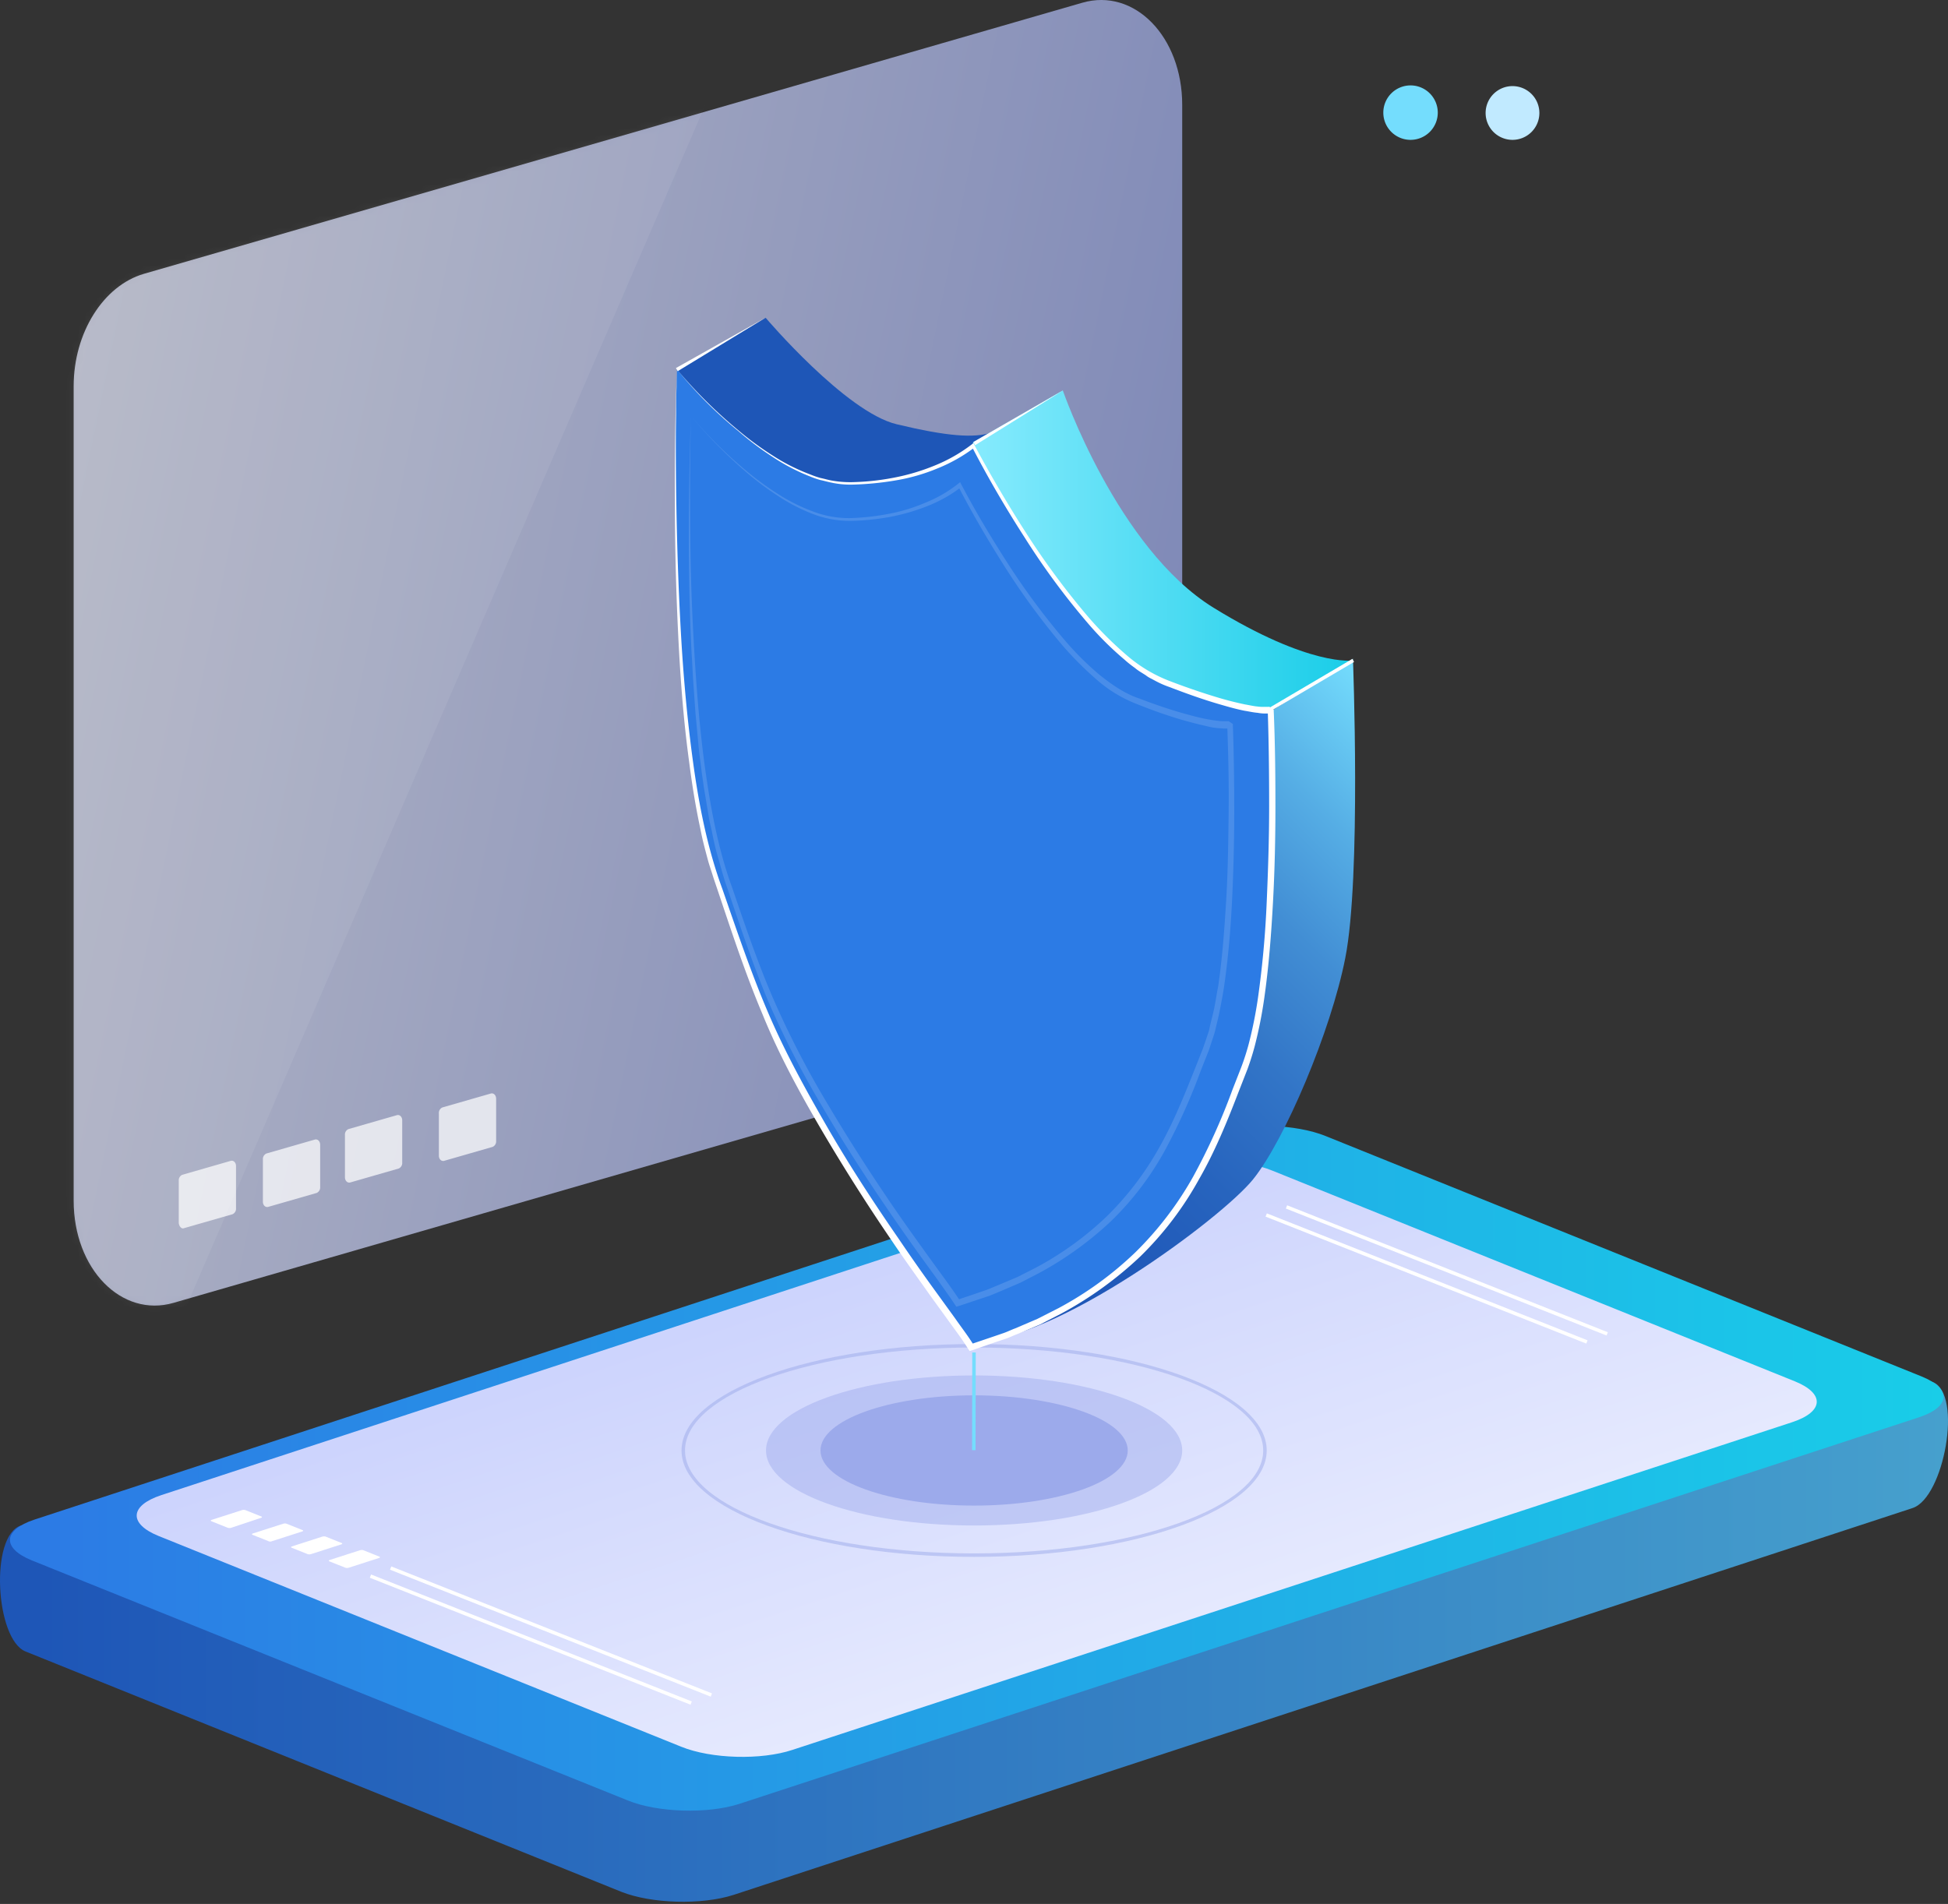 <svg fill="none" height="305" width="312" xmlns="http://www.w3.org/2000/svg" xmlns:xlink="http://www.w3.org/1999/xlink"><rect width="100%" height="100%" fill="#333333" stroke="none"/><linearGradient id="a" gradientUnits="userSpaceOnUse" x1="198.458" x2="10.313" y1="105.572" y2="66.813"><stop offset=".02" stop-color="#9caaeb"/><stop offset="1" stop-color="#e5e9fe"/></linearGradient><linearGradient id="b"><stop offset=".02" stop-color="#1e56b7"/><stop offset="1" stop-color="#46a0cd"/></linearGradient><linearGradient id="c" gradientUnits="userSpaceOnUse" x1="-.001" x2="311.999" xlink:href="#b" y1="249.802" y2="249.802"/><linearGradient id="d"><stop offset=".02" stop-color="#2c7be5"/><stop offset="1" stop-color="#19cde8"/></linearGradient><linearGradient id="e" gradientUnits="userSpaceOnUse" x1="1.598" x2="311.278" xlink:href="#d" y1="235.213" y2="235.213"/><linearGradient id="f" gradientUnits="userSpaceOnUse" x1="105.019" x2="127.056" y1="213.391" y2="280.289"><stop offset=".02" stop-color="#cdd4fd"/><stop offset="1" stop-color="#e5e9fe"/></linearGradient><linearGradient id="g" gradientUnits="userSpaceOnUse" x1="13867.1" x2="18538.5" xlink:href="#b" y1="15920.9" y2="15920.9"/><linearGradient id="h" gradientUnits="userSpaceOnUse" x1="146.456" x2="232.108" y1="206.621" y2="120.933"><stop offset=".02" stop-color="#1e56b7"/><stop offset=".22" stop-color="#2059b9"/><stop offset=".38" stop-color="#2764be"/><stop offset=".54" stop-color="#3275c7"/><stop offset=".69" stop-color="#428ed4"/><stop offset=".83" stop-color="#56aee5"/><stop offset=".97" stop-color="#6fd5f9"/><stop offset="1" stop-color="#74ddfd"/></linearGradient><linearGradient id="i" gradientUnits="userSpaceOnUse" x1="155.912" x2="216.754" y1="88.475" y2="88.475"><stop offset=".02" stop-color="#84eafd"/><stop offset="1" stop-color="#19cde8"/></linearGradient><linearGradient id="j" gradientUnits="userSpaceOnUse" x1="25663.3" x2="44366" xlink:href="#d" y1="51355.8" y2="62763.8"/><mask id="k" height="111" maskUnits="userSpaceOnUse" width="311" x="1" y="180"><path d="m100.545 288.422-95.458-38.458c-4.809-1.956-4.641-4.863.448-6.54l188.957-61.935c5.033-1.677 13.03-1.453 17.839.503l95.457 38.514c4.81 1.956 4.642 4.863-.447 6.54l-188.957 61.935c-5.033 1.621-13.03 1.397-17.839-.559z" fill="url(#e)"/></mask><mask id="l" height="210" maskUnits="userSpaceOnUse" width="179" x="11" y="0"><path d="m27.791 208.712 150.316-43.433c6.487-1.901 11.241-9.447 11.241-17.999v-130.466c0-10.956-7.662-18.782-15.994-16.378l-150.316 43.432c-6.487 1.901-11.24 9.447-11.24 18v130.465c0 10.956 7.661 18.782 15.993 16.379z" fill="url(#a)" opacity=".72"/></mask><path d="m27.791 208.712 150.316-43.433c6.487-1.901 11.241-9.447 11.241-17.999v-130.466c0-10.956-7.662-18.782-15.994-16.378l-150.316 43.432c-6.487 1.901-11.24 9.447-11.24 18v130.465c0 10.956 7.661 18.782 15.993 16.379z" fill="url(#a)" opacity=".72"/><path d="m29.469 196.749 7.773-2.235a.964.964 0 0 0 .56-.951v-6.763c0-.559-.392-.951-.84-.839l-7.773 2.236a.961.961 0 0 0 -.559.95v6.764c.056.559.448 1.006.839.838zm13.477-3.409 7.773-2.236a.962.962 0 0 0 .56-.951v-6.763c0-.559-.392-.95-.84-.839l-7.773 2.236a.962.962 0 0 0 -.559.951v6.763c0 .559.392.95.84.839zm13.141-3.913 7.773-2.236a.962.962 0 0 0 .56-.95v-6.764c0-.559-.392-.95-.84-.838l-7.772 2.236a.956.956 0 0 0 -.56.95v6.763c0 .559.392.951.84.839zm15.043-3.466 7.773-2.236a.962.962 0 0 0 .56-.95v-6.764c0-.559-.392-.95-.84-.838l-7.773 2.236a.962.962 0 0 0 -.559.95v6.764c0 .559.392.95.84.838z" fill="#fff" opacity=".72"/><path d="m99.538 303.067-95.457-38.514c-4.81-1.956-5.76-18.558-.727-20.179l190.076-48.295c5.033-1.677 13.029-1.454 17.839.503l98.309 24.818c4.809 1.957 1.789 18.503-3.244 20.179l-188.901 61.991c-5.089 1.621-13.086 1.398-17.895-.503z" fill="url(#c)"/><path d="m100.545 288.422-95.458-38.458c-4.809-1.956-4.641-4.863.448-6.54l188.957-61.935c5.033-1.677 13.03-1.453 17.839.503l95.457 38.514c4.81 1.956 4.642 4.863-.447 6.54l-188.957 61.935c-5.033 1.621-13.03 1.397-17.839-.559z" fill="url(#e)"/><path d="m109.101 279.814-83.714-33.763c-4.81-1.956-4.642-4.863.447-6.54l160.102-52.488c5.033-1.677 13.03-1.453 17.839.503l83.714 33.763c4.809 1.956 4.642 4.863-.447 6.54l-160.102 52.488c-5.033 1.677-13.03 1.453-17.839-.503z" fill="url(#f)"/><path d="m36.403 244.71-2.516-1.006c-.168-.056-.168-.168 0-.224l4.865-1.565a.952.952 0 0 1 .56 0l2.516 1.006c.167.056.167.168 0 .224l-4.866 1.621a.973.973 0 0 1 -.559-.056zm6.599 2.18-2.517-1.006c-.167-.056-.167-.168 0-.224l4.866-1.565a.952.952 0 0 1 .559 0l2.516 1.006c.168.056.168.168 0 .224l-4.865 1.565a.644.644 0 0 1 -.56 0zm6.263 2.068-2.516-1.006c-.168-.056-.168-.168 0-.224l4.865-1.565a.952.952 0 0 1 .559 0l2.516 1.006c.168.056.168.168 0 .224l-4.865 1.565a.952.952 0 0 1 -.559 0zm6.04 2.18-2.517-1.006c-.168-.056-.168-.168 0-.224l4.865-1.565a.952.952 0 0 1 .56 0l2.516 1.006c.168.056.168.168 0 .224l-4.865 1.565a.952.952 0 0 1 -.56 0z" fill="#fff"/><g fill="#9caaeb"><path d="m156.018 244.375c18.408 0 33.329-5.381 33.329-12.019 0-6.637-14.921-12.018-33.329-12.018-18.407 0-33.329 5.381-33.329 12.018 0 6.638 14.922 12.019 33.329 12.019z" opacity=".45"/><path d="m156.018 241.188c13.59 0 24.606-3.954 24.606-8.832 0-4.877-11.016-8.831-24.606-8.831-13.589 0-24.605 3.954-24.605 8.831 0 4.878 11.016 8.832 24.605 8.832z"/><path d="m156.019 249.405c-25.836 0-46.862-7.658-46.862-17.049 0-9.39 21.026-17.049 46.862-17.049 25.835 0 46.862 7.659 46.862 17.049 0 9.391-21.027 17.049-46.862 17.049zm0-33.539c-25.556 0-46.303 7.379-46.303 16.49 0 9.112 20.803 16.49 46.303 16.49s46.302-7.378 46.302-16.49c0-9.111-20.746-16.49-46.302-16.49z" opacity=".5"/></g><path d="m225.92 22.404a4.361 4.361 0 1 0 -4.362-4.36 4.361 4.361 0 0 0 4.362 4.36z" fill="#74ddfd"/><path d="m242.249 22.404a4.305 4.305 0 1 0 -4.306-4.304 4.305 4.305 0 0 0 4.306 4.304z" fill="#c1eaff"/><path d="m155.72 216.661-.03 15.651.559.001.03-15.651z" fill="#74ddfd"/><path d="m62.672 250.936-.206.52 51.367 20.339.206-.52zm-3.235 1.29-.206.519 51.367 20.34.206-.52zm146.717-59.144-.206.519 51.367 20.34.206-.52zm-3.248 1.293-.206.519 51.366 20.34.206-.52z" fill="#fff"/><path d="m108.43 59.185 14.204-8.273s12.806 15.092 20.97 17.048c8.165 1.957 12.359 2.237 15.211 1.342 2.852-.894-3.635 4.248-3.635 4.248l-25.053 8.553-20.803-18.726z" fill="url(#g)"/><path d="m200.7 115.753 15.993-10.229s1.342 34.992-1.23 47.96c-2.293 11.683-9.675 29.123-14.763 35.44-5.089 6.316-31.987 26.216-44.793 25.936-12.806-.279 18.845-57.463 18.845-57.463z" fill="url(#h)"/><path d="m155.907 70.811 14.315-8.273s8.724 25.322 24.158 34.825 22.313 8.441 22.313 8.441l-14.204 8.608-31.092-9.335-15.546-30.632v-3.635h.056z" fill="url(#i)"/><path d="m108.431 59.185s14.763 18.39 27.736 18.222c12.974-.167 19.629-5.98 19.629-5.98s16.608 32.42 30.756 37.842 16.889 4.36 16.889 4.36 1.789 42.091-4.251 57.463c-6.039 15.372-12.023 34.881-43.73 44.719-2.404-3.913-17.391-22.751-28.855-44.719-5.648-10.788-9.003-21.912-11.911-30.185-8.556-24.539-6.263-81.722-6.263-81.722z" fill="url(#j)"/><g fill="#fff"><path d="m108.43 59.185a75.676 75.676 0 0 0 9.73 9.67 50.447 50.447 0 0 0 5.536 4.08 31.167 31.167 0 0 0 6.095 3.075c.529.22 1.071.406 1.622.559.559.112 1.119.28 1.678.391 1.106.204 2.23.298 3.355.28a39.167 39.167 0 0 0 6.766-.727 33.83 33.83 0 0 0 6.543-1.956 25.39 25.39 0 0 0 5.872-3.354l.28-.224.167.335a207.886 207.886 0 0 0 8.5 14.422 123.767 123.767 0 0 0 9.954 13.36 58.832 58.832 0 0 0 5.928 5.869 23.104 23.104 0 0 0 7.046 4.192 108.595 108.595 0 0 0 7.885 2.683c1.342.392 2.684.727 4.026 1.007.671.111 1.342.279 2.013.335.334.046.67.065 1.007.056h.727c.056 0 .168-.056.168 0l.671.447c.223 5.143.279 10.285.279 15.428s-.112 10.285-.391 15.428c-.28 5.142-.671 10.285-1.398 15.372a70.225 70.225 0 0 1 -1.51 7.602 41.98 41.98 0 0 1 -1.174 3.745l-1.398 3.577c-1.846 4.808-3.803 9.615-6.375 14.087a53.126 53.126 0 0 1 -9.395 12.353 59.185 59.185 0 0 1 -12.582 9.111l-3.467 1.789-3.579 1.509c-.616.224-1.175.504-1.79.727l-1.845.615-3.691 1.286-.392.111-.223-.335c-.895-1.453-1.957-2.851-2.964-4.248l-3.076-4.248c-2.013-2.851-4.082-5.702-6.039-8.609a307.455 307.455 0 0 1 -11.296-17.775c-3.579-6.093-6.934-12.242-9.563-18.726-2.74-6.484-4.921-13.136-7.158-19.788-.279-.838-.559-1.621-.838-2.515-.28-.895-.56-1.677-.783-2.516-.224-.838-.448-1.677-.671-2.571-.224-.894-.392-1.733-.56-2.571-.727-3.41-1.286-6.876-1.733-10.397-.951-6.932-1.454-13.919-1.79-20.962a439.986 439.986 0 0 1 -.503-21.018c-.056-6.931.056-13.918.336-20.961zm0 0c-.224 6.987-.224 13.974-.112 21.017s.335 13.975.727 20.962c.391 6.987 1.006 13.974 1.957 20.906.951 6.931 2.293 13.807 4.697 20.347 2.293 6.596 4.53 13.247 7.27 19.676 2.74 6.428 6.095 12.521 9.618 18.614 3.524 6.093 7.326 11.906 11.297 17.663a297.653 297.653 0 0 0 6.039 8.609l3.076 4.248c1.006 1.453 2.069 2.795 3.019 4.36l-.615-.224 3.635-1.229 1.79-.615c.615-.224 1.174-.503 1.789-.727l3.523-1.509 3.411-1.733a55.429 55.429 0 0 0 12.303-8.944 54.026 54.026 0 0 0 9.227-12.074 101.582 101.582 0 0 0 6.319-13.974l1.398-3.578a39.176 39.176 0 0 0 1.174-3.633 68.204 68.204 0 0 0 1.51-7.49 155.634 155.634 0 0 0 1.398-15.316c.224-5.143.392-10.23.392-15.372 0-5.143-.056-10.285-.224-15.372l.671.447a1.107 1.107 0 0 1 -.391.056h-.839a6.225 6.225 0 0 1 -1.063-.112c-.727-.056-1.398-.223-2.125-.335-1.398-.28-2.74-.671-4.082-1.062-2.684-.783-5.312-1.733-7.941-2.739a14.681 14.681 0 0 1 -1.957-.839c-.335-.167-.615-.335-.951-.503a4.817 4.817 0 0 1 -.894-.559l-.895-.559a7.884 7.884 0 0 1 -.839-.615 17.57 17.57 0 0 1 -1.678-1.341 50.424 50.424 0 0 1 -5.983-5.981 116.87 116.87 0 0 1 -9.954-13.528c-3.02-4.695-5.872-9.558-8.444-14.533l.447.056a25.804 25.804 0 0 1 -6.039 3.41 30.204 30.204 0 0 1 -6.655 1.9c-2.273.39-4.572.614-6.878.67a14.314 14.314 0 0 1 -3.467-.334c-.559-.112-1.119-.28-1.678-.392a13.909 13.909 0 0 1 -1.622-.559 31.652 31.652 0 0 1 -6.095-3.186 48.577 48.577 0 0 1 -5.48-4.136 67.75 67.75 0 0 1 -9.786-9.838z"/><path d="m216.592 105.554-13.296 7.835.284.482 13.296-7.835zm-60.685-34.743 14.371-8.273-14.092 8.776zm-47.645-11.85 14.316-8.05-14.037 8.553z"/><path d="m110.667 66.619a68.93 68.93 0 0 0 8.835 8.776 46.535 46.535 0 0 0 5.033 3.69 28.573 28.573 0 0 0 5.536 2.794 16.07 16.07 0 0 0 6.04 1.118 37.663 37.663 0 0 0 6.151-.67 27.861 27.861 0 0 0 5.928-1.79 20.925 20.925 0 0 0 5.312-3.074l.28-.223.168.335c2.348 4.472 4.976 8.832 7.717 13.08a113.975 113.975 0 0 0 9.059 12.13 48.066 48.066 0 0 0 5.368 5.31c1.958 1.565 4.027 3.019 6.375 3.801 2.349.895 4.754 1.733 7.158 2.404 1.23.335 2.405.671 3.635.894.615.112 1.23.224 1.845.28.296.046.596.065.895.056h.783l.671.447c.168 4.695.224 9.335.224 14.03 0 4.696-.112 9.335-.336 14.031-.223 4.695-.615 9.335-1.286 13.974-.168 1.174-.391 2.292-.615 3.466s-.503 2.292-.783 3.465c-.112.559-.335 1.118-.503 1.677l-.559 1.677-1.287 3.242a97.241 97.241 0 0 1 -5.76 12.801 47.84 47.84 0 0 1 -8.555 11.236 54.994 54.994 0 0 1 -11.408 8.272l-3.132 1.621-3.243 1.398c-.56.224-1.063.447-1.622.671l-1.678.559-3.355 1.118-.391.111-.224-.335c-.839-1.286-1.79-2.571-2.684-3.857l-2.796-3.857a387.313 387.313 0 0 1 -5.481-7.826c-3.579-5.254-7.046-10.62-10.233-16.098a147.549 147.549 0 0 1 -8.724-16.993c-2.46-5.869-4.474-11.962-6.487-17.943-.559-1.51-.95-3.019-1.398-4.584a43.214 43.214 0 0 1 -1.118-4.64c-.168-.782-.392-1.565-.503-2.347l-.392-2.348-.391-2.348-.336-2.347c-.168-1.566-.447-3.131-.559-4.752l-.447-4.751c-.112-1.565-.224-3.186-.336-4.751-.112-1.566-.168-3.187-.28-4.752-.335-6.372-.447-12.688-.447-19.06 0-6.373.112-12.746.336-19.118zm0 0c-.168 6.372-.168 12.689-.112 19.061.056 6.373.279 12.689.671 19.061.391 6.373.895 12.689 1.789 18.95.895 6.26 2.069 12.521 4.25 18.502 2.069 6.037 4.082 12.018 6.599 17.831a145.868 145.868 0 0 0 8.724 16.882c3.243 5.478 6.654 10.788 10.233 16.042 1.79 2.628 3.635 5.199 5.48 7.77l2.797 3.857a98.576 98.576 0 0 1 2.74 3.913l-.615-.224 3.299-1.118 1.622-.559c.559-.223 1.062-.447 1.621-.67l3.188-1.342 3.075-1.565a51.457 51.457 0 0 0 11.185-8.105 48.756 48.756 0 0 0 8.388-10.956c2.293-4.025 4.026-8.329 5.76-12.689l1.286-3.242.559-1.621c.168-.559.392-1.062.503-1.621.224-1.118.56-2.236.783-3.354.224-1.118.392-2.292.615-3.41.671-4.583 1.007-9.223 1.287-13.863.279-4.639.335-9.335.391-13.974.056-4.64-.056-9.335-.224-13.975l.671.448a.85.85 0 0 1 -.335.056h-.783c-.336 0-.671-.056-1.007-.056a10.402 10.402 0 0 1 -1.901-.336c-1.286-.279-2.516-.615-3.747-.95a78.653 78.653 0 0 1 -7.213-2.515 21.44 21.44 0 0 1 -6.599-3.969 55.19 55.19 0 0 1 -5.424-5.422 114.073 114.073 0 0 1 -9.06-12.298c-2.74-4.304-5.312-8.664-7.661-13.192l.448.056a22.167 22.167 0 0 1 -5.481 3.075 32.41 32.41 0 0 1 -6.039 1.732c-2.068.374-4.163.58-6.263.615a16.49 16.49 0 0 1 -6.152-1.174 29.029 29.029 0 0 1 -5.536-2.906 46.331 46.331 0 0 1 -4.977-3.745 74.483 74.483 0 0 1 -8.835-9z" opacity=".14"/><g mask="url(#k)"><path d="m206.012 168.689 135.665 48.016-182.135 58.749z" opacity=".25"/><path d="m258.913 151.416 135.665 48.016-182.191 58.749z" opacity=".25"/></g></g><g mask="url(#l)"><path d="m120.229-.011-98.365 227.784-63.974-33.148 6.487-165.513z" fill="#fff" opacity=".09"/></g></svg>